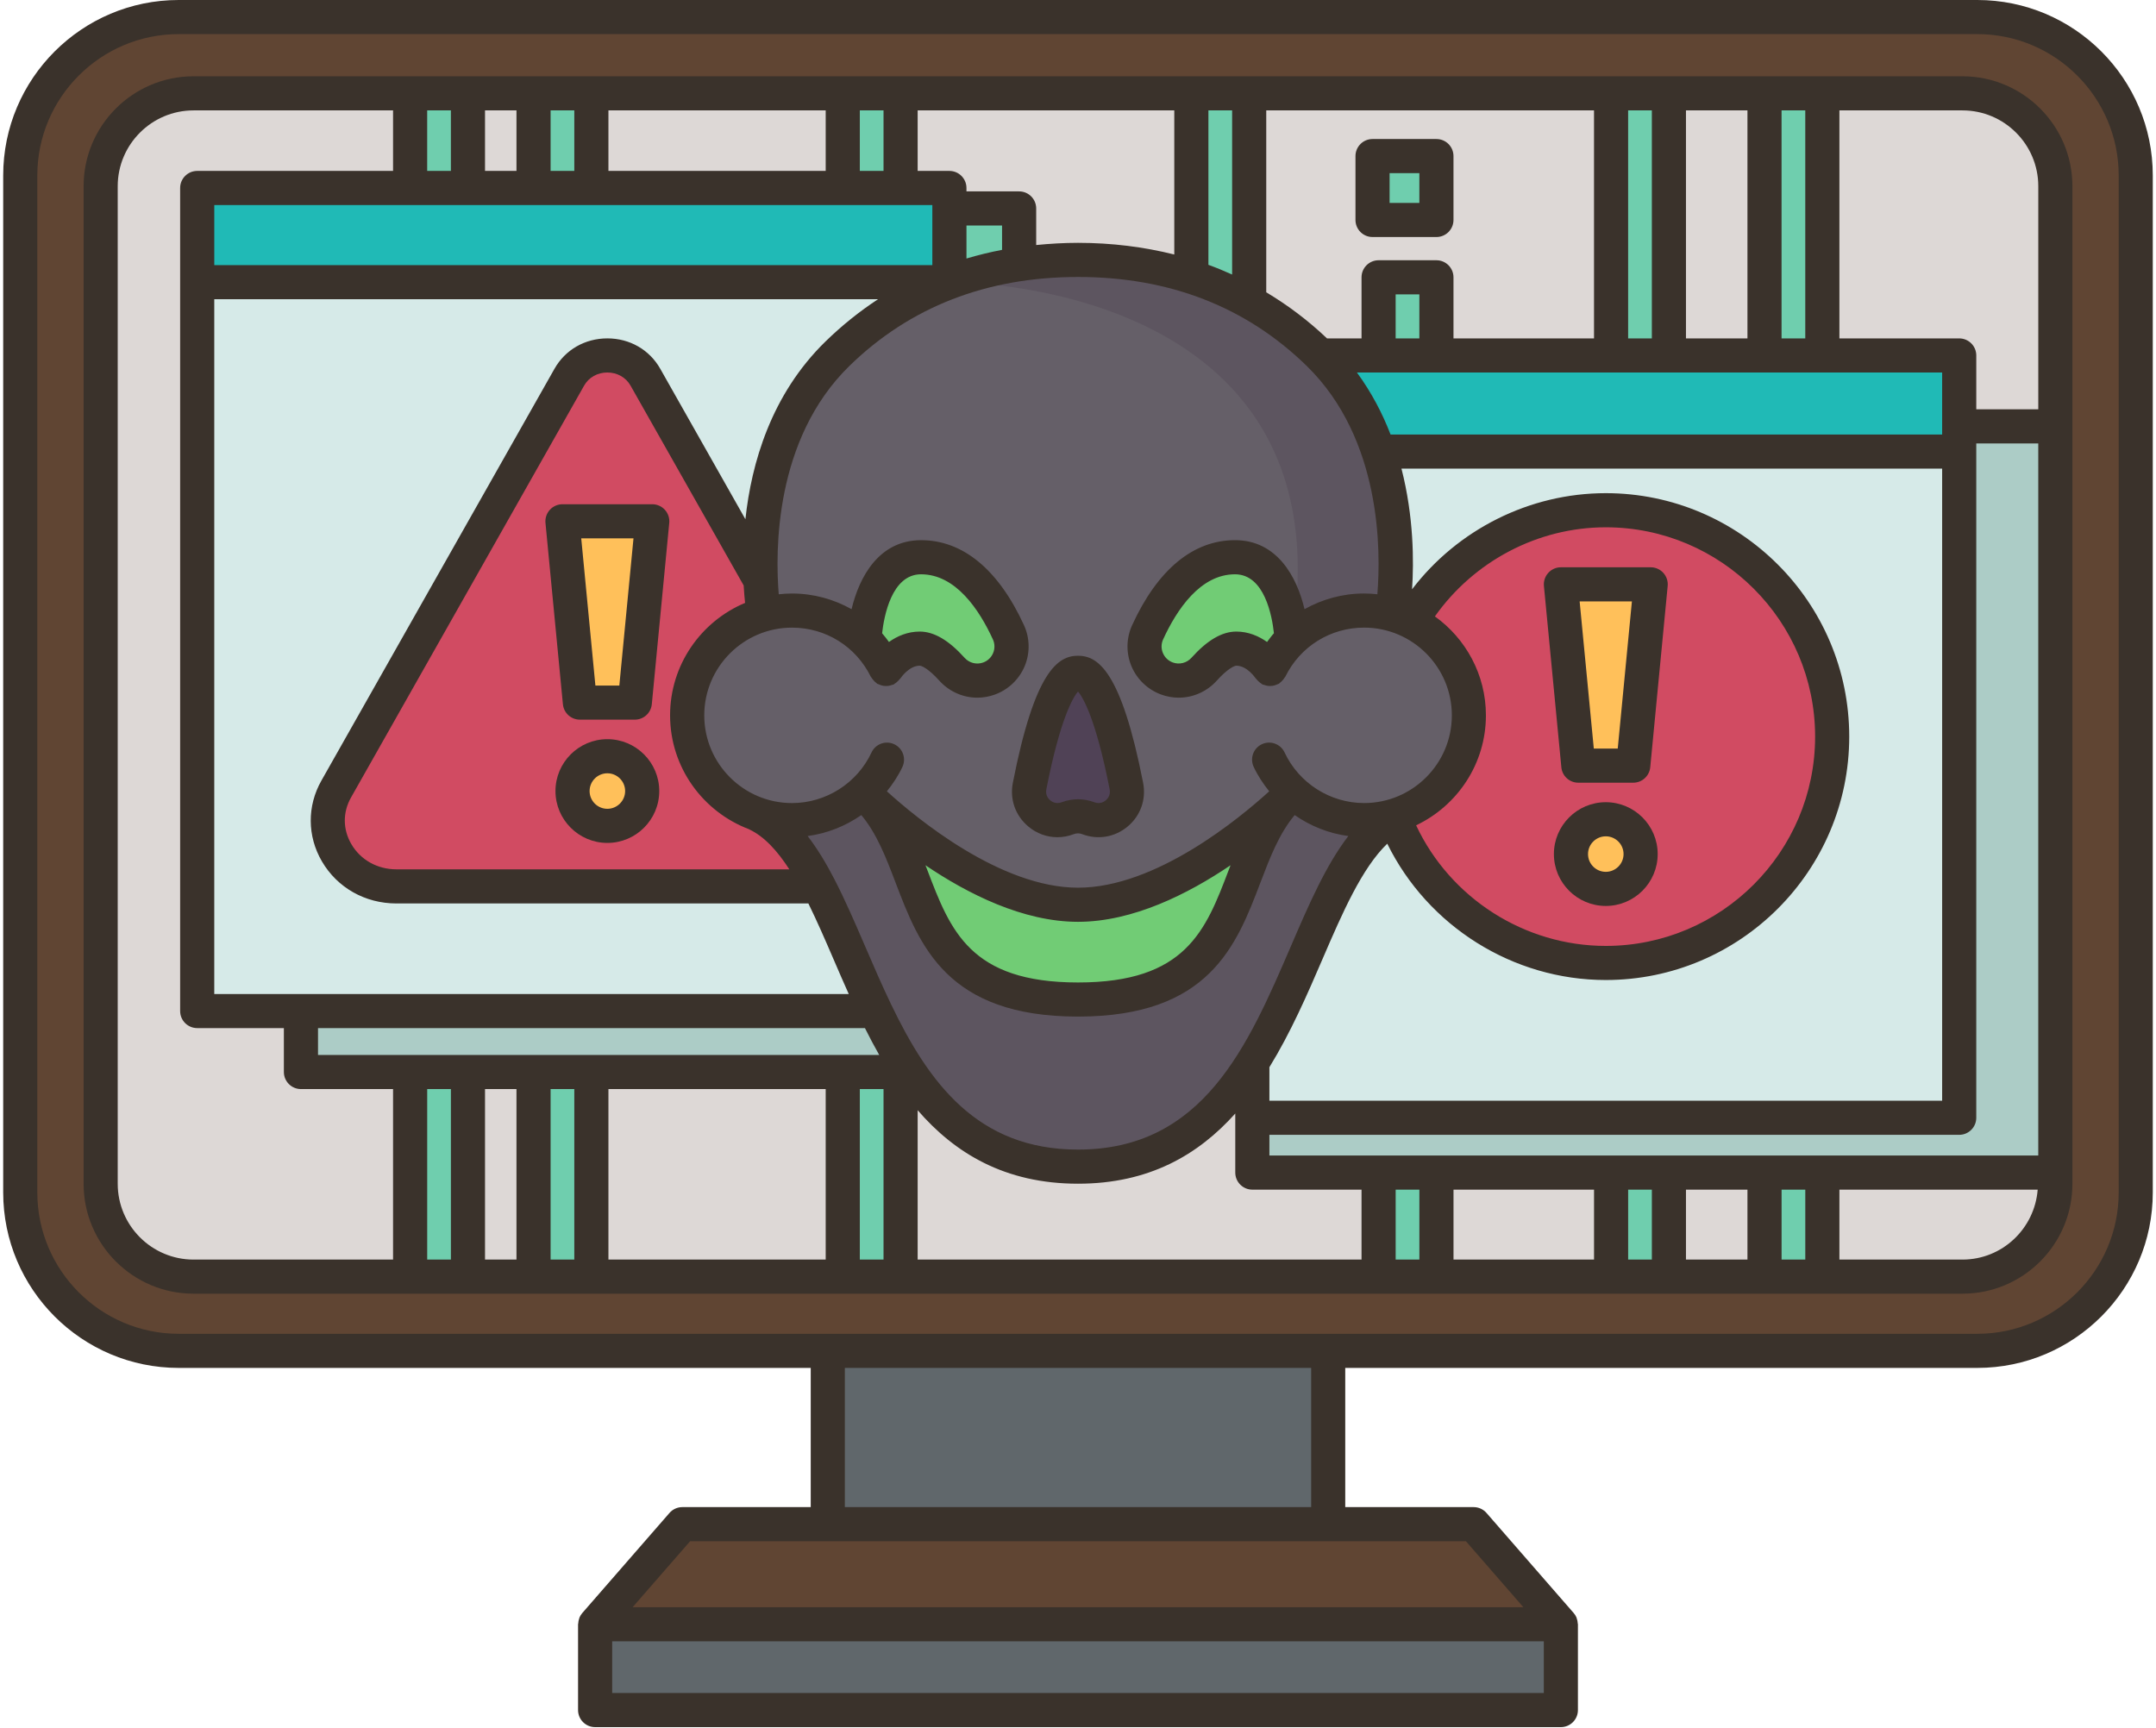 <svg width="2174" height="1743" xmlns="http://www.w3.org/2000/svg" xmlns:xlink="http://www.w3.org/1999/xlink" xml:space="preserve" overflow="hidden"><defs><clipPath id="clip0"><rect x="4189" y="985" width="2174" height="1743"/></clipPath></defs><g clip-path="url(#clip0)" transform="translate(-4189 -985)"><path d="M2150.36 176.932 2150.36 1202.57C2150.36 1290.82 2078.79 1362.38 1990.54 1362.38L1336.15 1362.38 831.415 1362.38 177.018 1362.38C88.767 1362.38 17.203 1290.82 17.203 1202.57L17.203 176.932C17.203 88.681 88.767 17.117 177.018 17.117L1990.54 17.117C2078.79 17.117 2150.36 88.681 2150.36 176.932Z" fill="#604533" transform="matrix(1 0 0 1 4192.22 985)"/><path d="M766.904 619.905 766.904 619.733C766.904 619.733 764.668 606.487 763.635 585.5 761.399 532.343 767.764 428.437 841.048 356.702 877.862 320.747 917.257 298.384 953.727 284.621L954.071 284.621 954.071 284.449C979.703 274.816 1003.79 269.311 1024.43 266.214 1051.78 262.086 1072.94 262.086 1083.78 262.086 1100.98 262.086 1145.2 262.086 1198.01 279.117 1216.59 285.138 1236.37 293.223 1256.33 304.405 1279.89 317.307 1303.63 334.338 1326.51 356.702 1327.03 357.218 1327.72 357.906 1328.23 358.422 1357.31 387.495 1375.71 421.556 1386.9 455.446 1414.76 538.536 1400.66 619.733 1400.66 619.733L1400.66 619.905C1407.19 621.454 1413.39 623.862 1419.41 626.959 1454.16 644.161 1477.9 680.115 1477.9 721.402 1477.9 767.162 1448.83 806.04 1408.05 820.663 1396.87 824.792 1384.83 827.028 1372.27 827.028 1344.58 827.028 1319.29 816.362 1300.54 798.987 1298.3 801.052 1296.06 803.116 1294 805.352 1268.88 829.092 1174.27 912.354 1083.78 912.354 993.294 912.354 898.678 829.092 873.562 805.352 871.497 803.116 869.261 801.052 867.025 798.987 848.273 816.362 822.985 827.028 795.289 827.028 782.731 827.028 770.689 824.792 759.507 820.663 718.736 806.04 689.663 767.162 689.663 721.402 689.663 672.89 722.349 632.119 766.904 619.905Z" fill="#655F68" transform="matrix(1 0 0 1 4192.22 985)"/><path d="M1482.72 1537.16 1570.62 1638.14 596.94 1638.14 684.846 1537.16 831.415 1537.16 1336.15 1537.16Z" fill="#604533" transform="matrix(1 0 0 1 4192.22 985)"/><path d="M596.94 1638.14 1570.62 1638.14 1570.62 1724.67 596.94 1724.67Z" fill="#60676B" transform="matrix(1 0 0 1 4192.22 985)"/><path d="M831.415 1362.38 1336.15 1362.38 1336.15 1537.16 831.415 1537.16Z" fill="#60676B" transform="matrix(1 0 0 1 4192.22 985)"/><path d="M2069.33 1182.61 2069.33 1193.79C2069.33 1245.57 2027.36 1287.55 1975.58 1287.55L1834.34 1287.55 1834.34 1182.61 2069.33 1182.61Z" fill="#DDD8D6" transform="matrix(1 0 0 1 4192.22 985)"/><path d="M2069.33 429.986 2069.33 1182.61 1834.34 1182.61 1776.02 1182.61 1679.69 1182.61 1621.37 1182.61 1445.21 1182.61 1386.9 1182.61 1259.59 1182.61 1259.59 1127.22 1972.31 1127.22 1972.31 455.446 1972.31 429.986Z" fill="#ACCCC6" transform="matrix(1 0 0 1 4192.22 985)"/><path d="M2069.33 187.769 2069.33 429.986 1972.31 429.986 1972.31 358.422 1834.34 358.422 1834.34 94.186 1975.58 94.186C2027.36 94.186 2069.33 135.989 2069.33 187.769Z" fill="#DDD8D6" transform="matrix(1 0 0 1 4192.22 985)"/><path d="M1972.31 455.446 1972.31 1127.22 1259.59 1127.22 1259.59 1071.82C1316.88 981.338 1339.93 859.369 1402.55 823.759 1435.06 909.946 1518.33 971.188 1616.04 971.188 1741.96 971.188 1844.32 869.003 1844.32 742.906 1844.32 616.809 1741.96 514.624 1616.04 514.624 1532.26 514.624 1459.15 559.695 1419.41 626.787L1419.41 626.959C1413.39 623.862 1407.19 621.454 1400.66 619.905L1400.66 619.733C1400.66 619.733 1414.76 538.536 1386.9 455.446L1972.31 455.446Z" fill="#D6EAE8" transform="matrix(1 0 0 1 4192.22 985)"/><path d="M1972.31 429.986 1972.31 455.446 1386.9 455.446C1375.71 421.556 1357.31 387.495 1328.23 358.422L1386.9 358.422 1445.21 358.422 1621.37 358.422 1679.69 358.422 1776.02 358.422 1834.34 358.422 1972.31 358.422 1972.31 429.986Z" fill="#20BAB6" transform="matrix(1 0 0 1 4192.22 985)"/><path d="M1776.02 1182.61 1834.34 1182.61 1834.34 1287.55 1776.02 1287.55Z" fill="#6FCEAE" transform="matrix(1 0 0 1 4192.22 985)"/><path d="M1776.02 94.186 1834.34 94.186 1834.34 358.422 1776.02 358.422Z" fill="#6FCEAE" transform="matrix(1 0 0 1 4192.22 985)"/><path d="M1616.04 514.624C1741.96 514.624 1844.32 616.809 1844.32 742.906 1844.32 869.003 1741.96 971.188 1616.04 971.188 1518.33 971.188 1435.06 909.946 1402.55 823.759 1404.27 822.727 1406.16 821.695 1408.05 820.835L1408.05 820.663C1448.83 806.04 1477.9 767.162 1477.9 721.402 1477.9 680.115 1454.16 644.161 1419.41 626.959L1419.41 626.787C1459.15 559.695 1532.26 514.624 1616.04 514.624ZM1643.73 772.151 1661.28 589.284 1570.62 589.284 1588.34 772.151 1643.73 772.151ZM1651.13 861.262C1651.13 841.994 1635.3 826.168 1616.04 826.168 1596.6 826.168 1580.77 841.994 1580.77 861.262 1580.77 880.701 1596.6 896.356 1616.04 896.356 1635.3 896.356 1651.13 880.701 1651.13 861.262Z" fill="#D14B62" transform="matrix(1 0 0 1 4192.22 985)"/><path d="M1679.69 1182.61 1776.02 1182.61 1776.02 1287.55 1679.69 1287.55Z" fill="#DDD8D6" transform="matrix(1 0 0 1 4192.22 985)"/><path d="M1679.69 94.186 1776.02 94.186 1776.02 358.422 1679.69 358.422Z" fill="#DDD8D6" transform="matrix(1 0 0 1 4192.22 985)"/><path d="M1621.37 1182.61 1679.69 1182.61 1679.69 1287.55 1621.37 1287.55Z" fill="#6FCEAE" transform="matrix(1 0 0 1 4192.22 985)"/><path d="M1621.37 94.186 1679.69 94.186 1679.69 358.422 1621.37 358.422Z" fill="#6FCEAE" transform="matrix(1 0 0 1 4192.22 985)"/><path d="M1661.28 589.284 1643.73 772.151 1588.34 772.151 1570.62 589.284Z" fill="#FFC05A" transform="matrix(1 0 0 1 4192.22 985)"/><path d="M1616.04 826.168C1635.3 826.168 1651.13 841.994 1651.13 861.262 1651.13 880.701 1635.3 896.356 1616.04 896.356 1596.6 896.356 1580.77 880.701 1580.77 861.262 1580.77 841.994 1596.6 826.168 1616.04 826.168Z" fill="#FFC05A" transform="matrix(1 0 0 1 4192.22 985)"/><path d="M1445.21 1182.61 1621.37 1182.61 1621.37 1287.55 1445.21 1287.55Z" fill="#DDD8D6" transform="matrix(1 0 0 1 4192.22 985)"/><path d="M1621.37 94.186 1621.37 358.422 1445.21 358.422 1445.21 279.633 1386.9 279.633 1386.9 358.422 1328.23 358.422C1327.72 357.906 1327.03 357.218 1326.51 356.702 1303.63 334.338 1279.89 317.307 1256.33 304.405L1256.33 94.186 1621.37 94.186ZM1445.21 221.831 1445.21 157.32 1380.7 157.32 1380.7 221.831 1445.21 221.831Z" fill="#DDD8D6" transform="matrix(1 0 0 1 4192.22 985)"/><path d="M1386.9 1182.61 1445.21 1182.61 1445.21 1287.55 1386.9 1287.55Z" fill="#6FCEAE" transform="matrix(1 0 0 1 4192.22 985)"/><path d="M1386.9 279.633 1445.21 279.633 1445.21 358.422 1386.9 358.422Z" fill="#6FCEAE" transform="matrix(1 0 0 1 4192.22 985)"/><path d="M1380.7 157.32 1445.21 157.32 1445.21 221.831 1380.7 221.831Z" fill="#6FCEAE" transform="matrix(1 0 0 1 4192.22 985)"/><path d="M1402.55 823.759C1339.93 859.369 1316.88 981.338 1259.59 1071.82 1222.26 1130.83 1170.48 1176.59 1083.78 1176.59 1001.72 1176.59 950.803 1135.65 913.988 1081.11 901.086 1061.85 889.732 1041.03 879.583 1019.7 858.595 976.349 841.736 930.933 822.641 893.947L822.469 893.947C805.094 860.057 785.655 833.221 759.507 820.835L759.507 820.663C770.689 824.792 782.731 827.028 795.289 827.028 822.985 827.028 848.273 816.362 867.025 798.987 869.261 801.052 871.497 803.116 873.562 805.352 938.072 872.788 906.591 1008 1083.78 1008 1260.97 1008 1229.49 872.788 1294 805.352 1296.06 803.116 1298.3 801.052 1300.54 798.987 1319.29 816.362 1344.58 827.028 1372.27 827.028 1384.83 827.028 1396.87 824.792 1408.05 820.663L1408.05 820.835C1406.16 821.695 1404.27 822.727 1402.55 823.759Z" fill="#5D5560" transform="matrix(1 0 0 1 4192.22 985)"/><path d="M1386.9 1182.61 1386.9 1287.55 904.871 1287.55 904.871 1081.11 913.988 1081.11C950.803 1135.65 1001.72 1176.59 1083.78 1176.59 1170.48 1176.59 1222.26 1130.83 1259.59 1071.82L1259.59 1127.22 1259.59 1182.61 1386.9 1182.61Z" fill="#DDD8D6" transform="matrix(1 0 0 1 4192.22 985)"/><path d="M1242.05 561.932C1295.03 561.932 1298.99 640.033 1299.16 645.022 1290.22 653.451 1282.82 663.601 1277.31 674.783 1277.31 674.783 1264.58 654.139 1243.42 654.139 1232.24 654.139 1220.03 664.805 1210.91 674.955 1204.2 682.352 1194.91 686.308 1185.28 686.308 1181.32 686.308 1177.36 685.62 1173.41 684.244 1154.66 677.363 1145.54 655.859 1153.97 637.624 1168.76 605.283 1197.15 561.932 1242.05 561.932Z" fill="#71CC75" transform="matrix(1 0 0 1 4192.22 985)"/><path d="M1256.33 94.186 1256.33 304.405C1236.37 293.223 1216.59 285.138 1198.01 279.117L1198.01 94.186 1256.33 94.186Z" fill="#6FCEAE" transform="matrix(1 0 0 1 4192.22 985)"/><path d="M1083.78 912.354C1174.27 912.354 1268.88 829.092 1294 805.352 1229.49 872.788 1260.97 1008 1083.78 1008 906.591 1008 938.072 872.788 873.562 805.352 898.678 829.092 993.294 912.354 1083.78 912.354Z" fill="#71CC75" transform="matrix(1 0 0 1 4192.22 985)"/><path d="M1198.01 94.186 1198.01 279.117C1145.2 262.086 1100.98 262.086 1083.78 262.086 1072.94 262.086 1051.78 262.086 1024.43 266.214L1024.43 210.133 954.071 210.133 954.071 189.49 904.871 189.49 904.871 94.186 1198.01 94.186Z" fill="#DDD8D6" transform="matrix(1 0 0 1 4192.22 985)"/><path d="M1132.64 792.794C1136.94 814.986 1115.26 833.221 1094.1 825.136 1090.66 823.759 1087.22 823.243 1083.78 823.243 1080.34 823.243 1076.9 823.759 1073.46 825.136 1052.3 833.221 1030.62 814.986 1034.92 792.794 1044.39 744.282 1061.42 678.567 1083.78 678.567 1106.14 678.567 1123.18 744.282 1132.64 792.794Z" fill="#504256" transform="matrix(1 0 0 1 4192.22 985)"/><path d="M1024.43 210.133 1024.43 266.214C1003.79 269.311 979.703 274.816 954.071 284.449L954.071 210.133 1024.43 210.133Z" fill="#6FCEAE" transform="matrix(1 0 0 1 4192.22 985)"/><path d="M1013.59 637.624C1022.02 655.859 1012.9 677.363 994.154 684.244 990.197 685.62 986.241 686.308 982.284 686.308 972.65 686.308 963.361 682.352 956.652 674.955 947.534 664.805 935.32 654.139 924.138 654.139 902.979 654.139 890.248 674.783 890.248 674.783 884.744 663.601 877.346 653.451 868.401 645.022 868.573 640.721 872.357 561.932 925.514 561.932 970.414 561.932 998.799 605.283 1013.59 637.624Z" fill="#71CC75" transform="matrix(1 0 0 1 4192.22 985)"/><path d="M954.071 210.133 954.071 284.449 954.071 284.621 953.727 284.621 195.597 284.621 195.597 189.49 410.288 189.49 468.606 189.49 534.837 189.49 593.155 189.49 846.553 189.49 904.871 189.49 954.071 189.49Z" fill="#20BAB6" transform="matrix(1 0 0 1 4192.22 985)"/><path d="M195.597 284.621 953.727 284.621C917.257 298.384 877.862 320.747 841.048 356.702 767.764 428.437 761.399 532.343 763.635 585.5L647.516 380.441C631.001 351.197 587.306 351.197 570.791 380.441L335.8 795.719C310.684 840.102 344.057 893.947 396.526 893.947L609.154 893.947 822.469 893.947 822.641 893.947C841.736 930.933 858.595 976.349 879.583 1019.7L300.19 1019.7 195.597 1019.7 195.597 284.621Z" fill="#D6EAE8" transform="matrix(1 0 0 1 4192.22 985)"/><path d="M913.988 1081.11 904.871 1081.11 846.553 1081.11 593.155 1081.11 534.837 1081.11 468.606 1081.11 410.288 1081.11 300.19 1081.11 300.19 1019.7 879.583 1019.7C889.732 1041.03 901.086 1061.85 913.988 1081.11Z" fill="#ACCCC6" transform="matrix(1 0 0 1 4192.22 985)"/><path d="M846.553 1081.11 904.871 1081.11 904.871 1287.55 846.553 1287.55Z" fill="#6FCEAE" transform="matrix(1 0 0 1 4192.22 985)"/><path d="M846.553 94.186 904.871 94.186 904.871 189.49 846.553 189.49Z" fill="#6FCEAE" transform="matrix(1 0 0 1 4192.22 985)"/><path d="M593.155 1081.11 846.553 1081.11 846.553 1287.55 593.155 1287.55Z" fill="#DDD8D6" transform="matrix(1 0 0 1 4192.22 985)"/><path d="M593.155 94.186 846.553 94.186 846.553 189.49 593.155 189.49Z" fill="#DDD8D6" transform="matrix(1 0 0 1 4192.22 985)"/><path d="M822.469 893.947 609.154 893.947 396.526 893.947C344.057 893.947 310.684 840.102 335.8 795.719L570.791 380.441C587.306 351.197 631.001 351.197 647.516 380.441L763.635 585.5C764.668 606.487 766.904 619.733 766.904 619.733L766.904 619.905C722.349 632.119 689.663 672.89 689.663 721.402 689.663 767.162 718.736 806.04 759.507 820.663L759.507 820.835C785.655 833.221 805.094 860.057 822.469 893.947ZM636.85 708.5 654.569 525.806 563.91 525.806 581.457 708.5 636.85 708.5ZM644.247 797.783C644.247 778.344 628.593 762.689 609.154 762.689 589.886 762.689 574.06 778.344 574.06 797.783 574.06 817.222 589.886 832.877 609.154 832.877 628.593 832.877 644.247 817.222 644.247 797.783Z" fill="#D14B62" transform="matrix(1 0 0 1 4192.22 985)"/><path d="M654.569 525.806 636.85 708.5 581.457 708.5 563.91 525.806Z" fill="#FFC05A" transform="matrix(1 0 0 1 4192.22 985)"/><path d="M644.247 797.783C644.247 817.165 628.535 832.877 609.154 832.877 589.772 832.877 574.06 817.165 574.06 797.783 574.06 778.401 589.772 762.689 609.154 762.689 628.535 762.689 644.247 778.401 644.247 797.783Z" fill="#FFC05A" transform="matrix(1 0 0 1 4192.22 985)"/><path d="M534.837 1081.11 593.155 1081.11 593.155 1287.55 534.837 1287.55Z" fill="#6FCEAE" transform="matrix(1 0 0 1 4192.22 985)"/><path d="M534.837 94.186 593.155 94.186 593.155 189.49 534.837 189.49Z" fill="#6FCEAE" transform="matrix(1 0 0 1 4192.22 985)"/><path d="M468.606 1081.11 534.837 1081.11 534.837 1287.55 468.606 1287.55Z" fill="#DDD8D6" transform="matrix(1 0 0 1 4192.22 985)"/><path d="M468.606 94.186 534.837 94.186 534.837 189.49 468.606 189.49Z" fill="#DDD8D6" transform="matrix(1 0 0 1 4192.22 985)"/><path d="M410.288 1081.11 468.606 1081.11 468.606 1287.55 410.288 1287.55Z" fill="#6FCEAE" transform="matrix(1 0 0 1 4192.22 985)"/><path d="M410.288 94.186 468.606 94.186 468.606 189.49 410.288 189.49Z" fill="#6FCEAE" transform="matrix(1 0 0 1 4192.22 985)"/><path d="M410.288 1081.11 410.288 1287.55 191.984 1287.55C140.203 1287.55 98.228 1245.57 98.228 1193.79L98.228 187.769C98.228 135.989 140.203 94.186 191.984 94.186L410.288 94.186 410.288 189.49 195.597 189.49 195.597 284.621 195.597 1019.7 300.19 1019.7 300.19 1081.11 410.288 1081.11Z" fill="#DDD8D6" transform="matrix(1 0 0 1 4192.22 985)"/><path d="M1386.9 455.446C1375.71 421.556 1357.31 387.495 1328.23 358.422 1327.72 357.906 1327.03 357.218 1326.51 356.702 1303.63 334.338 1279.89 317.307 1256.33 304.405 1236.37 293.223 1216.59 285.138 1198.01 279.117 1145.2 262.086 1100.98 262.086 1083.78 262.086 1072.94 262.086 1051.78 262.086 1024.43 266.214 1003.79 269.311 979.703 274.816 954.071 284.449 954.071 284.449 1360.01 279.805 1299.16 645.022 1318.26 626.959 1344.06 615.777 1372.27 615.777 1382.08 615.777 1391.54 617.153 1400.66 619.905L1400.66 619.733C1400.66 619.733 1414.76 538.536 1386.9 455.446Z" fill="#5D5560" transform="matrix(1 0 0 1 4192.22 985)"/><path d="M1018.08 789.474C1014.83 806.109 1020.63 822.555 1033.6 833.462 1042.1 840.618 1052.42 844.317 1062.98 844.317 1068.54 844.317 1074.16 843.285 1079.62 841.203 1082.28 840.171 1085.23 840.171 1087.89 841.203 1103.75 847.276 1120.94 844.351 1133.93 833.462 1146.9 822.555 1152.7 806.109 1149.44 789.457 1127.37 676.537 1103.86 661.313 1083.75 661.313 1063.64 661.313 1040.15 676.537 1018.08 789.474ZM1115.71 796.046C1116.88 802.101 1113.39 805.8 1111.8 807.124 1110.24 808.449 1105.94 811.27 1100.21 809.068 1100.21 809.068 1100.21 809.068 1100.21 809.068 1094.91 807.038 1089.35 806.04 1083.78 806.04 1078.22 806.04 1072.65 807.055 1067.35 809.068 1061.59 811.253 1057.32 808.449 1055.76 807.124 1054.19 805.817 1050.68 802.101 1051.85 796.063 1065.82 724.619 1078.84 703.219 1083.78 697.336 1088.72 703.219 1101.74 724.619 1115.71 796.046Z" fill="#3A322B" transform="matrix(1 0 0 1 4192.22 985)"/><path d="M1990.61 0 176.949 0C79.374 0 0 79.374 0 176.949L0 1202.58C0 1300.16 79.374 1379.53 176.949 1379.53L814.281 1379.53 814.281 1519.91 684.812 1519.91C679.84 1519.91 675.109 1522.06 671.841 1525.81L583.9 1626.77C582.73 1628.11 581.835 1629.61 581.13 1631.19 581.01 1631.49 580.975 1631.8 580.872 1632.09 580.253 1633.74 579.926 1635.46 579.84 1637.21 579.823 1637.51 579.668 1637.76 579.668 1638.07L579.668 1724.6C579.668 1734.1 587.375 1741.81 596.871 1741.81L1570.67 1741.81C1580.17 1741.81 1587.88 1734.1 1587.88 1724.6L1587.88 1638.07C1587.88 1637.76 1587.72 1637.52 1587.7 1637.21 1587.62 1635.46 1587.29 1633.74 1586.67 1632.09 1586.57 1631.8 1586.53 1631.49 1586.41 1631.19 1585.73 1629.61 1584.83 1628.11 1583.64 1626.77L1495.7 1525.81C1492.43 1522.06 1487.7 1519.91 1482.73 1519.91L1353.26 1519.91 1353.26 1379.53 1990.6 1379.53C2088.15 1379.53 2167.54 1300.16 2167.54 1202.58L2167.54 176.949C2167.56 79.374 2088.19 0 1990.61 0ZM1553.49 1707.4 614.074 1707.4 614.074 1655.28 1553.47 1655.28 1553.47 1707.4ZM1532.88 1620.87 634.683 1620.87 692.656 1554.31 831.501 1554.31 1336.1 1554.31 1474.94 1554.31 1532.88 1620.87ZM1318.88 1519.91 848.686 1519.91 848.686 1379.53 1318.88 1379.53 1318.88 1519.91ZM2133.16 1202.58C2133.16 1281.18 2069.21 1345.13 1990.61 1345.13L1336.08 1345.13 831.483 1345.13 176.949 1345.13C98.349 1345.13 34.406 1281.18 34.406 1202.58L34.406 176.949C34.406 98.349 98.349 34.406 176.949 34.406L1990.63 34.406C2069.21 34.406 2133.16 98.349 2133.16 176.949L2133.16 1202.58Z" fill="#3A322B" transform="matrix(1 0 0 1 4192.22 985)"/><path d="M1975.63 76.931 1834.34 76.931 1776.02 76.931 1679.62 76.931 1621.3 76.931 1256.39 76.931 1198.08 76.931 904.888 76.931 846.57 76.931 593.086 76.931 534.768 76.931 468.641 76.931 410.323 76.931 191.932 76.931C130.811 76.931 81.077 126.665 81.077 187.769L81.077 1193.83C81.077 1254.95 130.811 1304.68 191.932 1304.68L410.323 1304.68 468.641 1304.68 534.768 1304.68 593.086 1304.68 846.57 1304.68 904.888 1304.68 1386.9 1304.68 1445.21 1304.68 1621.32 1304.68 1679.64 1304.68 1776.04 1304.68 1834.36 1304.68 1975.65 1304.68C2036.77 1304.68 2086.5 1254.95 2086.5 1193.83L2086.5 1182.54 2086.5 430.003 2086.5 187.769C2086.48 126.648 2036.75 76.931 1975.63 76.931ZM2052.08 187.769 2052.08 412.8 1989.56 412.8 1989.56 358.473C1989.56 348.977 1981.86 341.271 1972.36 341.271L1851.54 341.271 1851.54 111.337 1975.63 111.337C2017.78 111.337 2052.08 145.622 2052.08 187.769ZM2052.08 1165.34 1276.78 1165.34 1276.78 1144.47 1972.34 1144.47C1981.84 1144.47 1989.55 1136.77 1989.55 1127.27L1989.55 447.206 2052.06 447.206 2052.06 1165.34ZM1758.82 1199.75 1758.82 1270.28 1696.82 1270.28 1696.82 1199.75 1758.82 1199.75ZM1604.12 1199.75 1604.12 1270.28 1462.42 1270.28 1462.42 1199.75 1604.12 1199.75ZM829.367 1098.32 829.367 1270.28 610.289 1270.28 610.289 1098.32 829.367 1098.32ZM317.445 1063.91 317.445 1036.83 868.951 1036.83C873.527 1045.95 878.258 1055.02 883.333 1063.91L317.445 1063.91ZM517.566 1098.32 517.566 1270.28 485.843 1270.28 485.843 1098.32 517.566 1098.32ZM936.903 206.779 936.903 267.367 212.851 267.367 212.851 206.779 936.903 206.779ZM485.843 172.373 485.843 111.337 517.566 111.337 517.566 172.373 485.843 172.373ZM610.289 172.373 610.289 111.337 829.367 111.337 829.367 172.373 610.289 172.373ZM1696.82 341.271 1696.82 111.337 1758.82 111.337 1758.82 341.271 1696.82 341.271ZM1955.14 375.676 1955.14 438.226 1398.95 438.226C1390.78 416.894 1379.69 395.718 1365.05 375.676L1955.14 375.676ZM895.358 1012.96C895.358 1012.94 895.341 1012.94 895.341 1012.92 886.034 993.569 877.381 973.545 868.814 953.624 858.888 930.555 849.116 908.019 838.537 887.444 838.451 887.238 838.347 887.066 838.244 886.86 829.918 870.74 821.041 855.946 811.15 843.13 830.83 840.549 849.288 833.118 865.287 822.005 880.839 840.532 890.145 864.668 899.813 890.059 923.949 953.417 951.319 1025.22 1083.78 1025.22 1216.24 1025.22 1243.61 953.417 1267.73 890.059 1277.4 864.668 1286.71 840.532 1302.26 822.005 1318.26 833.118 1336.73 840.549 1356.39 843.13 1333.81 872.426 1316.55 912.217 1298.73 953.624 1255.21 1054.76 1210.19 1159.35 1083.78 1159.35 982.284 1159.35 933.29 1091.88 895.358 1012.96ZM746.656 590.42C747.052 597.404 747.568 603.115 748.084 608.018 703.718 626.58 672.46 670.396 672.46 721.42 672.46 773.905 705.61 818.685 752.023 836.249 752.109 836.283 752.161 836.369 752.23 836.404 767.609 843.663 780.701 858.182 792.691 876.71L396.457 876.71C377.311 876.71 360.349 867.214 351.059 851.284 342.372 836.386 342.268 819.235 350.749 804.234L585.792 388.854C590.471 380.596 599.21 375.659 609.188 375.659 619.148 375.659 627.888 380.596 632.567 388.854L746.656 590.42ZM929.97 872.598C972.633 901.482 1028.39 929.643 1083.78 929.643 1139.17 929.643 1194.93 901.499 1237.59 872.598 1236.92 874.336 1236.25 876.091 1235.6 877.811 1212.49 938.451 1192.55 990.816 1083.8 990.816 975.041 990.816 955.103 938.451 932 877.811 931.312 876.073 930.641 874.336 929.97 872.598ZM1495.1 721.42C1495.1 680.322 1474.75 643.972 1443.66 621.643 1482.97 566.009 1547.33 531.775 1615.95 531.775 1732.35 531.775 1827.05 626.46 1827.05 742.871 1827.05 859.266 1732.36 953.951 1615.95 953.951 1534 953.951 1459.16 905.714 1424.72 832.326 1466.25 812.595 1495.1 770.362 1495.1 721.42ZM1276.78 1076.26C1298.35 1041.2 1315.06 1002.72 1330.33 967.214 1350.6 920.113 1370.07 875.488 1395.62 850.854 1436.49 933.927 1522.14 988.339 1615.95 988.339 1751.32 988.339 1861.45 878.224 1861.45 742.854 1861.45 607.485 1751.32 497.352 1615.95 497.352 1539.19 497.352 1466.73 533.925 1420.63 594.29 1422.51 566.37 1422.38 521.161 1409.95 472.614L1955.14 472.614 1955.14 1110.05 1276.78 1110.05 1276.78 1076.26ZM1427.99 341.271 1404.08 341.271 1404.08 296.87 1427.99 296.87 1427.99 341.271ZM1462.4 341.271 1462.4 279.667C1462.4 270.171 1454.69 262.464 1445.2 262.464L1386.88 262.464C1377.38 262.464 1369.68 270.171 1369.68 279.667L1369.68 341.271 1334.87 341.271C1315.85 323.173 1295.36 307.794 1273.6 294.771L1273.6 111.337 1604.1 111.337 1604.1 341.271 1462.4 341.271ZM1314.44 369.07C1390.18 443.043 1389.17 556.358 1385.64 599.314 1381.24 598.832 1376.76 598.539 1372.24 598.539 1350.61 598.539 1330.16 604.285 1312.2 614.349 1304.39 581.423 1284.37 544.746 1242.1 544.746 1199.95 544.746 1164.07 574.387 1138.37 630.468 1132.4 643.49 1132.14 658.56 1137.64 671.789 1143.17 685.035 1154.09 695.478 1167.58 700.415 1173.41 702.565 1179.43 703.597 1185.38 703.597 1199.71 703.597 1213.68 697.576 1223.73 686.412 1234.86 674.043 1241.72 671.342 1243.42 671.342 1254.36 671.342 1262.74 683.883 1262.74 683.883 1262.98 684.261 1263.36 684.468 1263.64 684.829 1264.32 685.792 1265.15 686.584 1266.05 687.392 1266.91 688.166 1267.73 688.872 1268.71 689.457 1269.11 689.697 1269.37 690.076 1269.8 690.282 1270.38 690.575 1271 690.54 1271.6 690.764 1272.72 691.177 1273.8 691.487 1274.97 691.659 1276.06 691.813 1277.09 691.848 1278.17 691.796 1279.29 691.745 1280.34 691.624 1281.44 691.349 1282.56 691.074 1283.57 690.678 1284.62 690.179 1285.21 689.904 1285.86 689.87 1286.43 689.508 1286.84 689.25 1287.08 688.837 1287.46 688.545 1288.36 687.891 1289.1 687.134 1289.85 686.308 1290.7 685.397 1291.44 684.502 1292.06 683.453 1292.28 683.074 1292.64 682.833 1292.83 682.438 1307.85 651.903 1338.3 632.945 1372.27 632.945 1421.04 632.945 1460.75 672.632 1460.75 721.42 1460.75 770.207 1421.06 809.877 1372.27 809.877 1338.06 809.877 1306.58 789.835 1292.07 758.819 1288.05 750.217 1277.79 746.519 1269.21 750.527 1260.61 754.552 1256.89 764.788 1260.92 773.389 1265.12 782.352 1270.54 790.489 1276.59 798.024 1246.31 825.6 1162.11 895.237 1083.83 895.237 1005.73 895.237 921.403 825.583 891.074 798.024 897.13 790.489 902.549 782.369 906.746 773.407 910.772 764.805 907.056 754.569 898.454 750.544 889.87 746.519 879.617 750.217 875.592 758.836 861.09 789.853 829.608 809.894 795.392 809.894 746.622 809.894 706.917 770.207 706.917 721.437 706.917 672.667 746.605 632.962 795.392 632.962 829.385 632.962 859.817 651.937 874.835 682.455 875.024 682.851 875.385 683.092 875.609 683.47 876.211 684.502 876.968 685.397 877.794 686.308 878.551 687.134 879.307 687.908 880.219 688.562 880.598 688.837 880.821 689.267 881.234 689.525 881.802 689.87 882.438 689.904 883.023 690.179 884.073 690.678 885.105 691.091 886.24 691.366 887.324 691.624 888.373 691.762 889.474 691.813 890.558 691.865 891.607 691.831 892.709 691.676 893.878 691.504 894.962 691.194 896.063 690.781 896.665 690.558 897.284 690.592 897.887 690.299 898.317 690.093 898.575 689.697 898.97 689.457 899.934 688.889 900.777 688.184 901.62 687.409 902.514 686.601 903.34 685.792 904.045 684.829 904.303 684.468 904.699 684.261 904.923 683.883 904.991 683.762 913.335 671.342 924.241 671.342 925.944 671.342 932.791 674.06 943.939 686.429 953.985 697.576 967.937 703.597 982.284 703.597 988.236 703.597 994.257 702.565 1000.09 700.415 1013.59 695.478 1024.5 685.035 1030.02 671.789 1035.54 658.56 1035.29 643.49 1029.3 630.468 1003.58 574.404 967.713 544.763 925.566 544.763 883.299 544.763 863.274 581.44 855.464 614.366 837.504 604.302 817.033 598.557 795.426 598.557 790.885 598.557 786.429 598.849 782.025 599.331 778.499 556.375 777.466 443.06 853.228 369.088 914.229 309.531 991.831 279.323 1083.88 279.323 1175.94 279.323 1253.44 309.514 1314.44 369.07ZM1243.41 636.936C1228.99 636.936 1214.18 645.589 1198.15 663.394 1193.38 668.676 1185.98 670.499 1179.39 668.108 1174.8 666.422 1171.26 663.033 1169.38 658.543 1167.52 654.087 1167.61 649.202 1169.62 644.815 1183.35 614.865 1207.07 579.169 1242.08 579.169 1271.95 579.169 1279.5 621.505 1281.34 638.622 1278.84 641.375 1276.66 644.437 1274.41 647.43 1266.11 641.512 1255.59 636.936 1243.41 636.936ZM893.156 647.43C890.902 644.437 888.735 641.392 886.257 638.639 888.167 621.574 895.874 579.169 925.497 579.169 960.505 579.169 984.228 614.865 997.956 644.815 999.968 649.219 1000.05 654.105 998.197 658.56 996.321 663.05 992.778 666.439 988.184 668.125 981.561 670.533 974.198 668.693 969.433 663.411 953.4 645.606 938.589 636.936 924.173 636.936 911.976 636.936 901.448 641.512 893.156 647.43ZM1007.21 251.97C994.945 254.293 982.989 257.252 971.308 260.709L971.308 227.405 1007.21 227.405 1007.21 251.97ZM1083.78 244.9C1069.38 244.9 1055.38 245.76 1041.62 247.119L1041.62 210.219C1041.62 200.723 1033.91 193.016 1024.41 193.016L971.308 193.016 971.308 189.576C971.308 180.08 963.602 172.373 954.106 172.373L922.091 172.373 922.091 111.337 1180.87 111.337 1180.87 256.667C1150.3 249.046 1118.01 244.9 1083.78 244.9ZM212.851 301.773 882.146 301.773C863.412 314.056 845.693 328.248 829.092 344.453 774.164 398.092 754.466 467.505 748.411 523.655L662.551 371.909C651.696 352.71 631.758 341.253 609.222 341.253 586.687 341.253 566.749 352.71 555.893 371.909L320.833 787.307C306.366 812.87 306.555 843.285 321.35 868.642 336.867 895.255 364.959 911.133 396.475 911.133L609.205 911.133 811.907 911.133C820.508 928.645 828.8 947.689 837.212 967.231 842.149 978.723 847.276 990.541 852.609 1002.45L212.834 1002.45 212.834 301.773ZM1083.78 1193.76C1155.6 1193.76 1205.23 1164.46 1242.37 1122.97L1242.37 1127.27 1242.37 1182.54C1242.37 1192.04 1250.08 1199.75 1259.58 1199.75L1369.68 1199.75 1369.68 1270.28 922.091 1270.28 922.091 1119.63C959.559 1162.95 1010.01 1193.76 1083.78 1193.76ZM1817.12 111.337 1817.12 341.271 1793.21 341.271 1793.21 111.337 1817.12 111.337ZM1662.42 111.337 1662.42 341.271 1638.5 341.271 1638.5 111.337 1662.42 111.337ZM1239.19 111.337 1239.19 276.863C1231.36 273.336 1223.42 270.016 1215.28 267.075L1215.28 111.337 1239.19 111.337ZM887.685 111.337 887.685 172.373 863.773 172.373 863.773 111.337 887.685 111.337ZM575.883 111.337 575.883 172.373 551.971 172.373 551.971 111.337 575.883 111.337ZM451.438 111.337 451.438 172.373 427.526 172.373 427.526 111.337 451.438 111.337ZM115.483 1193.83 115.483 187.769C115.483 145.622 149.785 111.337 191.932 111.337L393.12 111.337 393.12 172.373 195.631 172.373C186.135 172.373 178.428 180.08 178.428 189.576L178.428 1019.63C178.428 1029.13 186.135 1036.83 195.631 1036.83L283.022 1036.83 283.022 1081.11C283.022 1090.61 290.728 1098.32 300.224 1098.32L393.12 1098.32 393.12 1270.28 191.932 1270.28C149.785 1270.28 115.483 1235.97 115.483 1193.83ZM427.543 1270.28 427.543 1098.32 451.455 1098.32 451.455 1270.28 427.543 1270.28ZM551.971 1270.28 551.971 1098.32 575.883 1098.32 575.883 1270.28 551.971 1270.28ZM863.773 1270.28 863.773 1098.32 887.685 1098.32 887.685 1270.28 863.773 1270.28ZM1404.1 1270.28 1404.1 1199.75 1428.01 1199.75 1428.01 1270.28 1404.1 1270.28ZM1638.52 1270.28 1638.52 1199.75 1662.43 1199.75 1662.43 1270.28 1638.52 1270.28ZM1793.23 1270.28 1793.23 1199.75 1817.14 1199.75 1817.14 1270.28 1793.23 1270.28ZM1975.63 1270.28 1851.54 1270.28 1851.54 1199.75 2051.48 1199.75C2048.4 1239.09 2015.75 1270.28 1975.63 1270.28Z" fill="#3A322B" transform="matrix(1 0 0 1 4192.22 985)"/><path d="M609.205 745.452C580.356 745.452 556.891 768.917 556.891 797.766 556.891 826.615 580.356 850.08 609.205 850.08 638.054 850.08 661.536 826.615 661.536 797.766 661.536 768.917 638.054 745.452 609.205 745.452ZM609.205 815.674C599.331 815.674 591.297 807.64 591.297 797.766 591.297 787.891 599.331 779.858 609.205 779.858 619.08 779.858 627.131 787.891 627.131 797.766 627.131 807.64 619.08 815.674 609.205 815.674Z" fill="#3A322B" transform="matrix(1 0 0 1 4192.22 985)"/><path d="M551.197 514.159C547.946 517.738 546.346 522.537 546.81 527.371L564.392 710.22C565.235 719.046 572.649 725.772 581.526 725.772L636.902 725.772C645.761 725.772 653.176 719.028 654.036 710.22L671.617 527.371C672.082 522.537 670.482 517.738 667.23 514.159 663.979 510.581 659.352 508.517 654.5 508.517L563.945 508.517C559.093 508.534 554.448 510.581 551.197 514.159ZM635.56 542.94 621.282 691.383 597.146 691.383 582.868 542.94 635.56 542.94Z" fill="#3A322B" transform="matrix(1 0 0 1 4192.22 985)"/><path d="M1615.97 809.017C1587.12 809.017 1563.65 832.481 1563.65 861.33 1563.65 890.18 1587.12 913.644 1615.97 913.644 1644.82 913.644 1668.3 890.18 1668.3 861.33 1668.3 832.481 1644.82 809.017 1615.97 809.017ZM1615.97 879.239C1606.09 879.239 1598.06 871.205 1598.06 861.33 1598.06 851.456 1606.09 843.422 1615.97 843.422 1625.84 843.422 1633.89 851.456 1633.89 861.33 1633.89 871.205 1625.84 879.239 1615.97 879.239Z" fill="#3A322B" transform="matrix(1 0 0 1 4192.22 985)"/><path d="M1588.27 789.354 1643.67 789.354C1652.52 789.354 1659.94 782.61 1660.8 773.802L1678.38 590.953C1678.85 586.119 1677.25 581.319 1673.99 577.741 1670.74 574.163 1666.12 572.099 1661.26 572.099L1570.71 572.099C1565.86 572.099 1561.23 574.146 1557.98 577.741 1554.73 581.337 1553.13 586.119 1553.59 590.953L1571.17 773.802C1571.98 782.627 1579.41 789.354 1588.27 789.354ZM1642.31 606.504 1628.03 754.948 1603.89 754.948 1589.61 606.504 1642.31 606.504Z" fill="#3A322B" transform="matrix(1 0 0 1 4192.22 985)"/><path d="M1445.2 140.203 1380.77 140.203C1371.28 140.203 1363.57 147.91 1363.57 157.406L1363.57 221.831C1363.57 231.327 1371.28 239.034 1380.77 239.034L1445.2 239.034C1454.69 239.034 1462.4 231.327 1462.4 221.831L1462.4 157.406C1462.4 147.91 1454.71 140.203 1445.2 140.203ZM1427.99 204.628 1397.97 204.628 1397.97 174.609 1427.99 174.609 1427.99 204.628Z" fill="#3A322B" transform="matrix(1 0 0 1 4192.22 985)"/></g></svg>